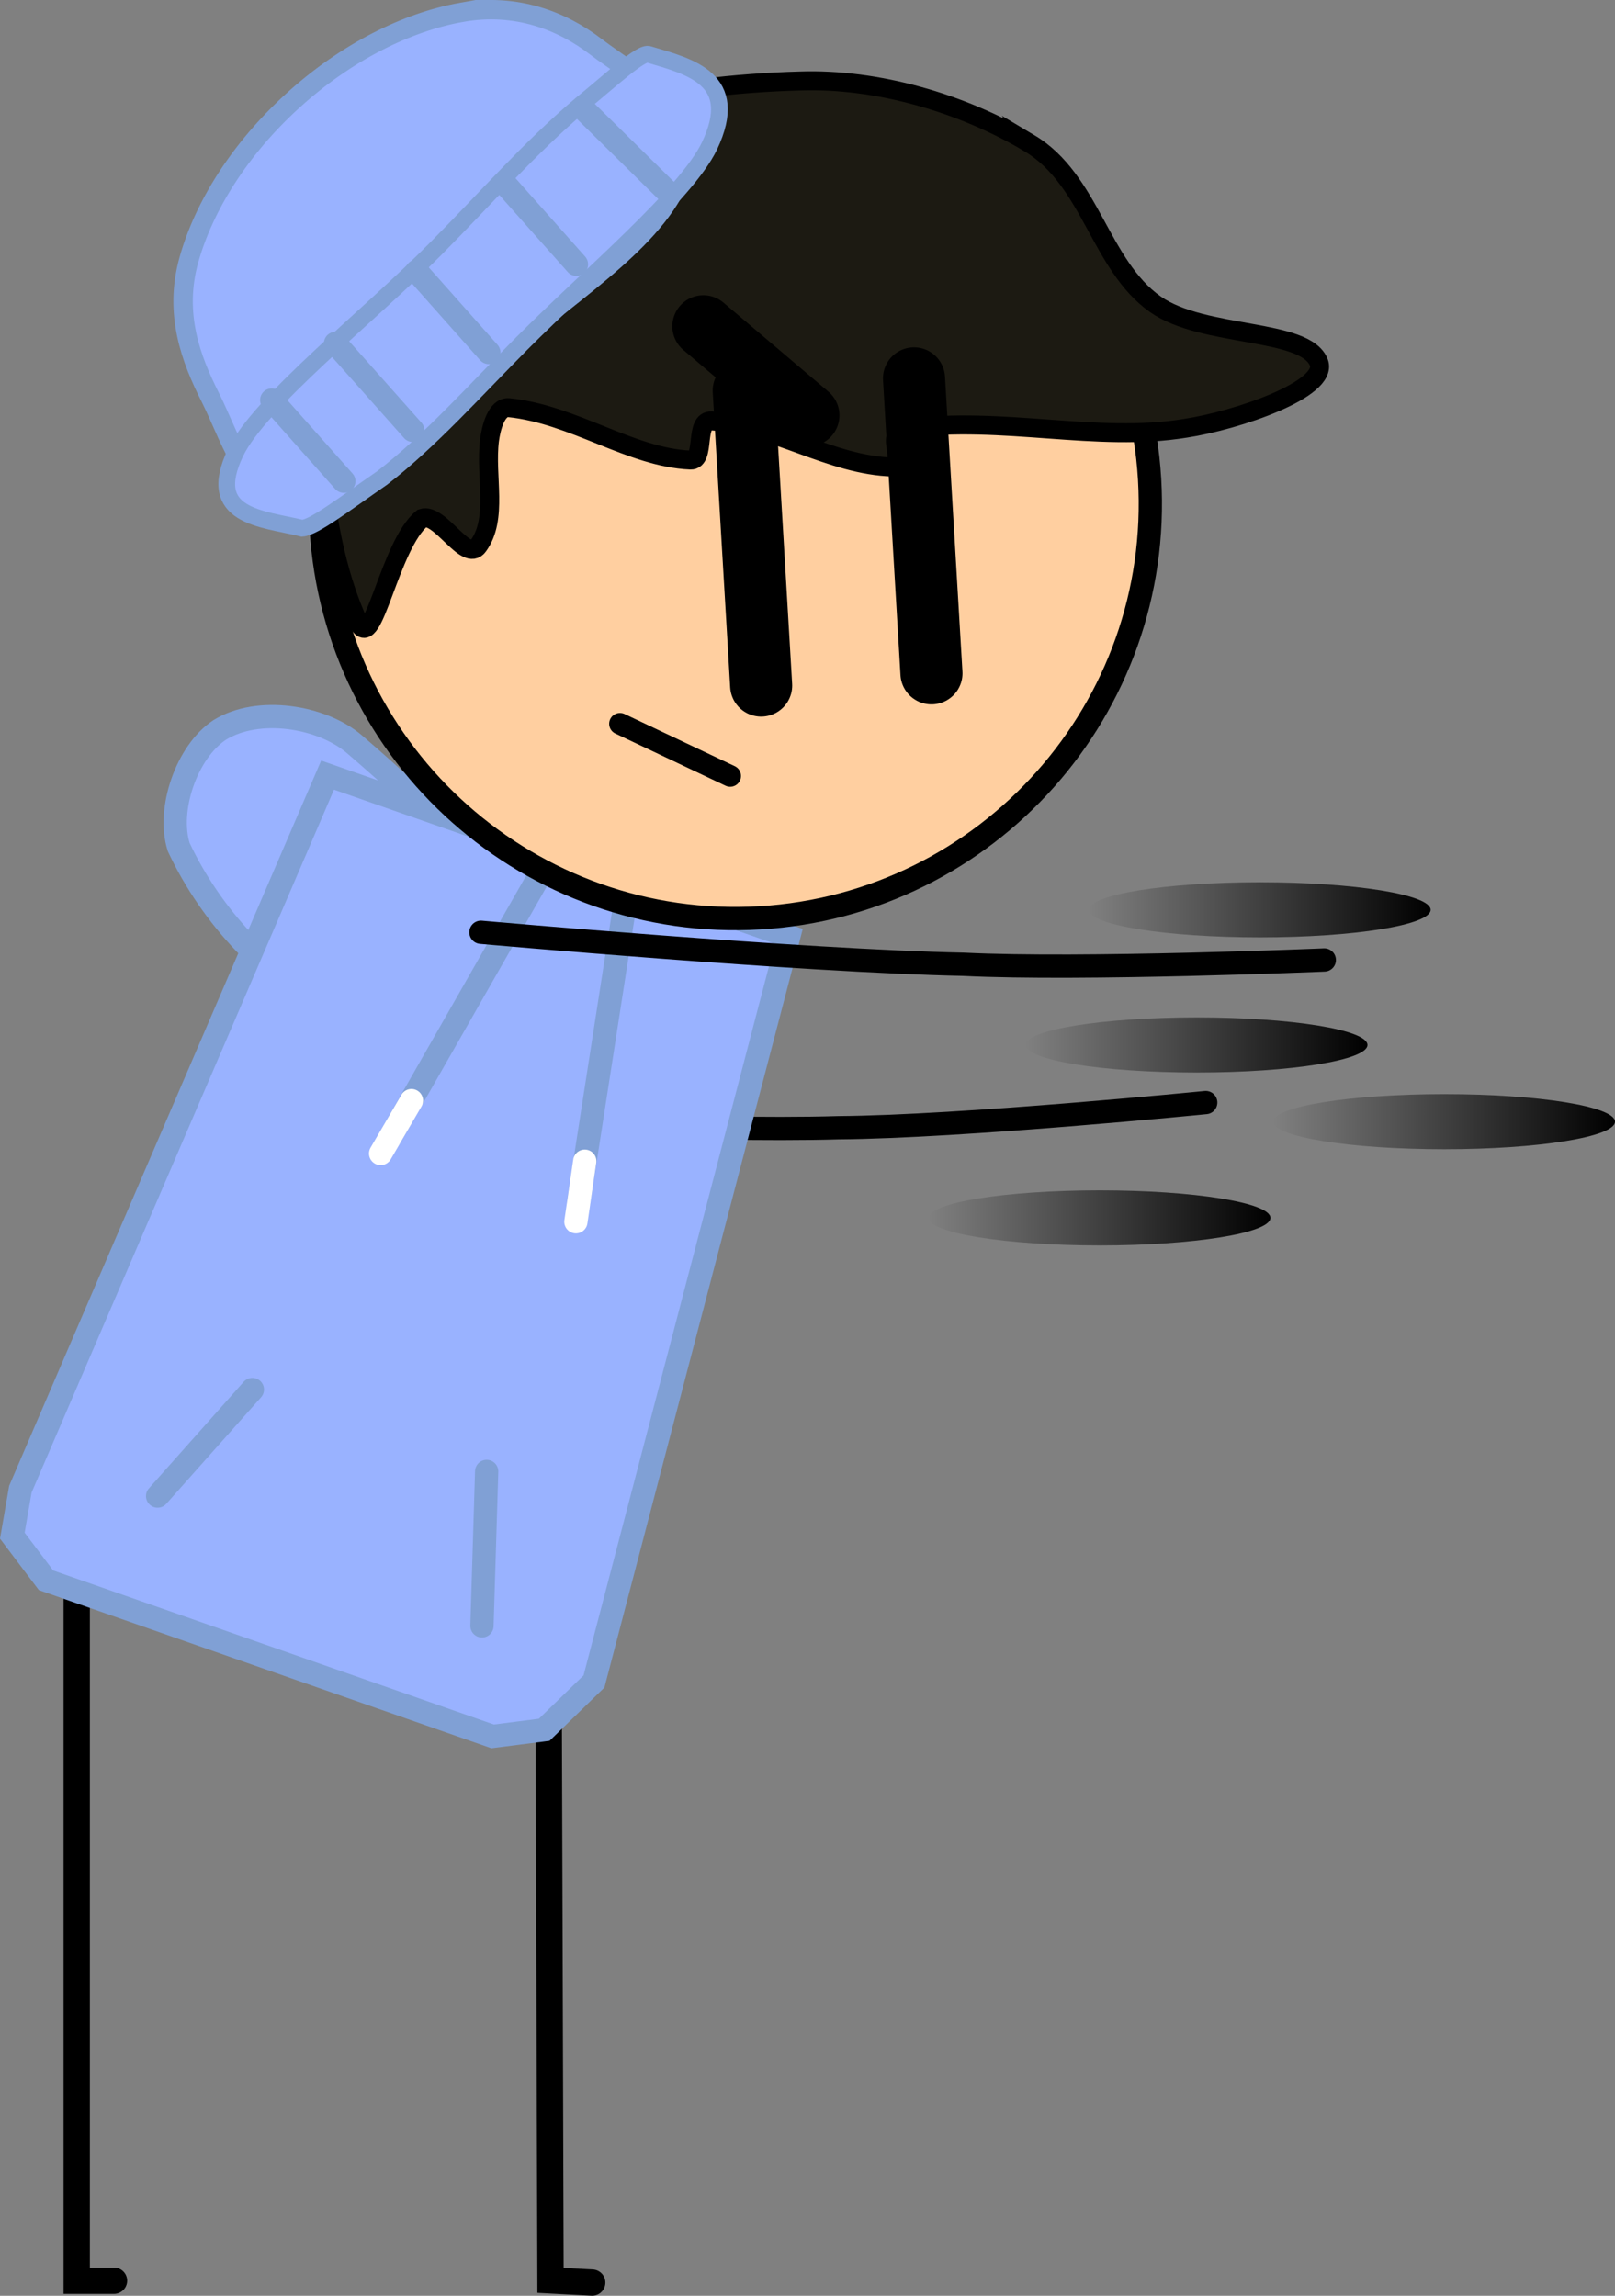<svg version="1.1" xmlns="http://www.w3.org/2000/svg" xmlns:xlink="http://www.w3.org/1999/xlink" width="224.197" height="318.776" viewBox="0,0,224.197,318.776"><rect x="0" y="0" width="224.197" height="318.776" fill="#808080" stroke="none"/><defs><linearGradient x1="312.332" y1="247.665" x2="359.755" y2="247.665" gradientUnits="userSpaceOnUse" id="color-1"><stop offset="0" stop-color="#000000" stop-opacity="0"/><stop offset="1" stop-color="#000000"/></linearGradient><linearGradient x1="360.166" y1="234.308" x2="407.589" y2="234.308" gradientUnits="userSpaceOnUse" id="color-2"><stop offset="0" stop-color="#000000" stop-opacity="0"/><stop offset="1" stop-color="#000000"/></linearGradient><linearGradient x1="334.57" y1="204.888" x2="381.994" y2="204.888" gradientUnits="userSpaceOnUse" id="color-3"><stop offset="0" stop-color="#000000" stop-opacity="0"/><stop offset="1" stop-color="#000000"/></linearGradient><linearGradient x1="325.802" y1="223.656" x2="373.226" y2="223.656" gradientUnits="userSpaceOnUse" id="color-4"><stop offset="0" stop-color="#000000" stop-opacity="0"/><stop offset="1" stop-color="#000000"/></linearGradient></defs><g transform="translate(-183.392,-78.558)"><g data-paper-data="{&quot;isPaintingLayer&quot;:true}" fill-rule="nonzero" stroke-linejoin="miter" stroke-miterlimit="10" stroke-dasharray="" stroke-dashoffset="0" style="mix-blend-mode: normal"><path d="M350.772,231.652c0,0 -33.792,3.369 -51.017,3.493c-19.068,0.581 -57.83,-1.379 -57.83,-1.379" data-paper-data="{&quot;index&quot;:null}" id="ID0.620068640448153" fill="none" stroke="#000000" stroke-width="3.23" stroke-linecap="round"/><g data-paper-data="{&quot;index&quot;:null}" id="ID0.8368400442413986" fill="none" stroke="#000000" stroke-width="3.654" stroke-linecap="round"><path d="M265.602,395.506l-5.786,-0.304l-0.304,-95.615" id="ID0.819343286100775"/><path d="M199.219,395.247h-5.177v-95.92" id="ID0.20713123539462686"/></g><path d="M230.007,218.631c-9.168,-3.99 -17.322,-12.87 -21.806,-22.451c-1.655,-5.197 1.103,-13.24 5.685,-16.262c5.343,-3.319 14.153,-1.908 18.7,1.975c11.349,9.72 26.702,24.382 26.671,36.1c-0.06,7.244 -20.306,4.535 -29.25,0.638z" id="ID0.9234384978190064" fill="#99b2ff" stroke="#80a0d5" stroke-width="3.23" stroke-linecap="round"/><path d="M265.85,312.034l-6.908,6.71l-7.164,0.917l-61.998,-21.675l-4.677,-6.197l1.116,-6.453l42.647,-99.149l64.031,22.386z" id="ID0.0465886271558702" fill="#99b2ff" stroke="#80a0d5" stroke-width="3.23" stroke-linecap="round"/><path d="M250.299,304.316l0.653,-21.443" id="ID0.9324376778677106" fill="none" stroke="#80a0d5" stroke-width="3.23" stroke-linecap="round"/><path d="M263.72,245.484l6.388,-41.109" id="ID0.26887480774894357" fill="none" stroke="#80a0d5" stroke-width="3.23" stroke-linecap="round"/><path d="M264.569,239.793l-1.229,8.41" id="ID0.5418036822229624" fill="none" stroke="#ffffff" stroke-width="3.23" stroke-linecap="round"/><path d="M218.428,271.502l-13.155,14.791" id="ID0.643622487783432" fill="none" stroke="#80a0d5" stroke-width="3.23" stroke-linecap="round"/><path d="M237.628,236.363l20.617,-36.135" id="ID0.26887480774894357" fill="none" stroke="#80a0d5" stroke-width="3.23" stroke-linecap="round"/><path d="M236.231,238.726l4.278,-7.344" id="ID0.5418036822229624" fill="none" stroke="#ffffff" stroke-width="3.23" stroke-linecap="round"/><path d="M323.723,105.447c11.025,9.794 18.319,23.788 19.258,39.652c0.938,15.864 -4.655,30.621 -14.448,41.646c-9.794,11.025 -23.788,18.319 -39.652,19.258c-15.864,0.938 -30.621,-4.655 -41.646,-14.448c-11.025,-9.794 -18.319,-23.788 -19.258,-39.652c-0.938,-15.864 4.655,-30.621 14.448,-41.646c9.794,-11.025 23.788,-18.319 39.652,-19.258c15.864,-0.938 30.621,4.655 41.646,14.448z" id="ID0.9739120420999825" fill="#ffcfa0" stroke="#000000" stroke-width="3.23" stroke-linecap="butt"/><path d="M326.292,98.441c8.536,5.089 9.777,16.93 17.506,22.377c6.684,4.697 20.826,3.257 22.684,8.085c1.344,3.697 -11.363,8.029 -18.501,9.118c-12.417,2.029 -25.218,-1.723 -38.783,0.014c-3.391,0.434 0.319,5.422 -1.837,5.37c-8.617,-0.209 -16.55,-5.846 -25.179,-6.402c-2.449,-0.171 -0.794,5.515 -2.932,5.435c-8.309,-0.35 -16.223,-6.362 -25.231,-7.276c-1.714,-0.136 -2.454,2.814 -2.677,4.543c-0.615,5.058 1.224,10.834 -1.552,14.648c-1.685,2.4 -5.329,-4.667 -7.79,-3.836c-4.532,3.683 -6.833,18.815 -8.813,14.552c-5.464,-11.994 -6.427,-29.429 -4.863,-45.047c1.249,-7.556 7.081,-14.991 13.996,-18.366c15.144,-7.345 34.119,-11.373 52.154,-11.854c10.578,-0.363 22.409,3.007 31.82,8.64z" id="ID0.8410323518328369" fill="#1c1a12" stroke="#000000" stroke-width="2.63" stroke-linecap="round"/><g id="ID0.9027861910872161" fill="none" stroke="#000000" stroke-width="8.616" stroke-linecap="round"><path d="M310.276,131.094l2.423,40.959" id="ID0.3690347820520401"/><path d="M289.058,173.752l-2.423,-40.959" id="ID0.3690347820520401"/></g><g id="ID0.46843624534085393" stroke="#80a0d5" stroke-linecap="round"><path d="M247.437,80.275c7.619,-1.358 13.996,1.188 18.677,4.774c5.452,4.164 14.252,8.444 12.151,16.902c-2.849,9.37 -15.157,16.766 -23.59,24.289c-8.909,7.947 -17.781,20.341 -27.584,22.261c-8.866,1.407 -11.435,-8.688 -14.503,-14.762c-2.688,-5.325 -5.06,-11.587 -2.989,-19.044c2.071,-7.457 7.045,-15.431 14.428,-22.148c7.384,-6.717 15.792,-10.915 23.411,-12.273z" id="ID0.10736241936683655" fill="#99b2ff" stroke-width="2.693"/><path d="M263.92,93.166c4.32,-3.532 8.518,-7.474 9.552,-7.047c5.766,1.707 12.801,3.403 8.421,12.685c-3.263,6.8 -16.705,18.022 -26.137,27.516c-6.341,6.382 -12.772,13.567 -19.307,18.598c-5.33,3.694 -9.47,6.872 -11.111,6.988c-5.661,-1.368 -13.488,-1.585 -9.266,-10.481c3.368,-7.005 18.417,-18.854 27.729,-28.247c7.161,-7.223 13.03,-13.986 20.118,-20.012z" id="ID0.10736241936683655" fill="#99b2ff" stroke-width="2.322"/><path d="M276.207,105.341l-11.529,-11.361" id="ID0.6224880712106824" fill="none" stroke-width="3.23"/><path d="M263.416,115.26l-10.009,-11.271" id="ID0.2976824454963207" fill="none" stroke-width="3.23"/><path d="M251.25,127.504l-10.009,-11.271" id="ID0.684330917429179" fill="none" stroke-width="3.23"/><path d="M240.694,138.318l-10.724,-12.076" id="ID0.20857495116069913" fill="none" stroke-width="3.23"/><path d="M231.123,145.377l-10.009,-11.271" id="ID0.1698142634704709" fill="none" stroke-width="3.23"/></g><path d="M269.457,179.06l15.299,7.244" id="ID0.4064131788909435" fill="none" stroke="#000000" stroke-width="3" stroke-linecap="round"/><path d="M295.617,136.232l-14.582,-12.371" fill="none" stroke="#000000" stroke-width="8.616" stroke-linecap="round"/><path d="M359.755,247.665c0,2.112 -10.616,3.824 -23.712,3.824c-13.096,0 -23.712,-1.712 -23.712,-3.824c0,-2.112 10.616,-3.824 23.712,-3.824c13.096,0 23.712,1.712 23.712,3.824z" fill="url(#color-1)" stroke="none" stroke-width="0" stroke-linecap="butt"/><path d="M407.589,234.308c0,2.112 -10.616,3.824 -23.712,3.824c-13.096,0 -23.712,-1.712 -23.712,-3.824c0,-2.112 10.616,-3.824 23.712,-3.824c13.096,0 23.712,1.712 23.712,3.824z" fill="url(#color-2)" stroke="none" stroke-width="0" stroke-linecap="butt"/><path d="M381.994,204.888c0,2.112 -10.616,3.824 -23.712,3.824c-13.096,0 -23.712,-1.712 -23.712,-3.824c0,-2.112 10.616,-3.824 23.712,-3.824c13.096,0 23.712,1.712 23.712,3.824z" fill="url(#color-3)" stroke="none" stroke-width="0" stroke-linecap="butt"/><path d="M373.226,223.656c0,2.112 -10.616,3.824 -23.712,3.824c-13.096,0 -23.712,-1.712 -23.712,-3.824c0,-2.112 10.616,-3.824 23.712,-3.824c13.096,0 23.712,1.712 23.712,3.824z" fill="url(#color-4)" stroke="none" stroke-width="0" stroke-linecap="butt"/><path d="M367.235,211.853c0,0 -33.588,1.421 -50.099,0.598c-22.518,-0.458 -66.98,-4.444 -66.98,-4.444" id="ID0.620068640448153" fill="none" stroke="#000000" stroke-width="3.23" stroke-linecap="round"/></g></g></svg>
